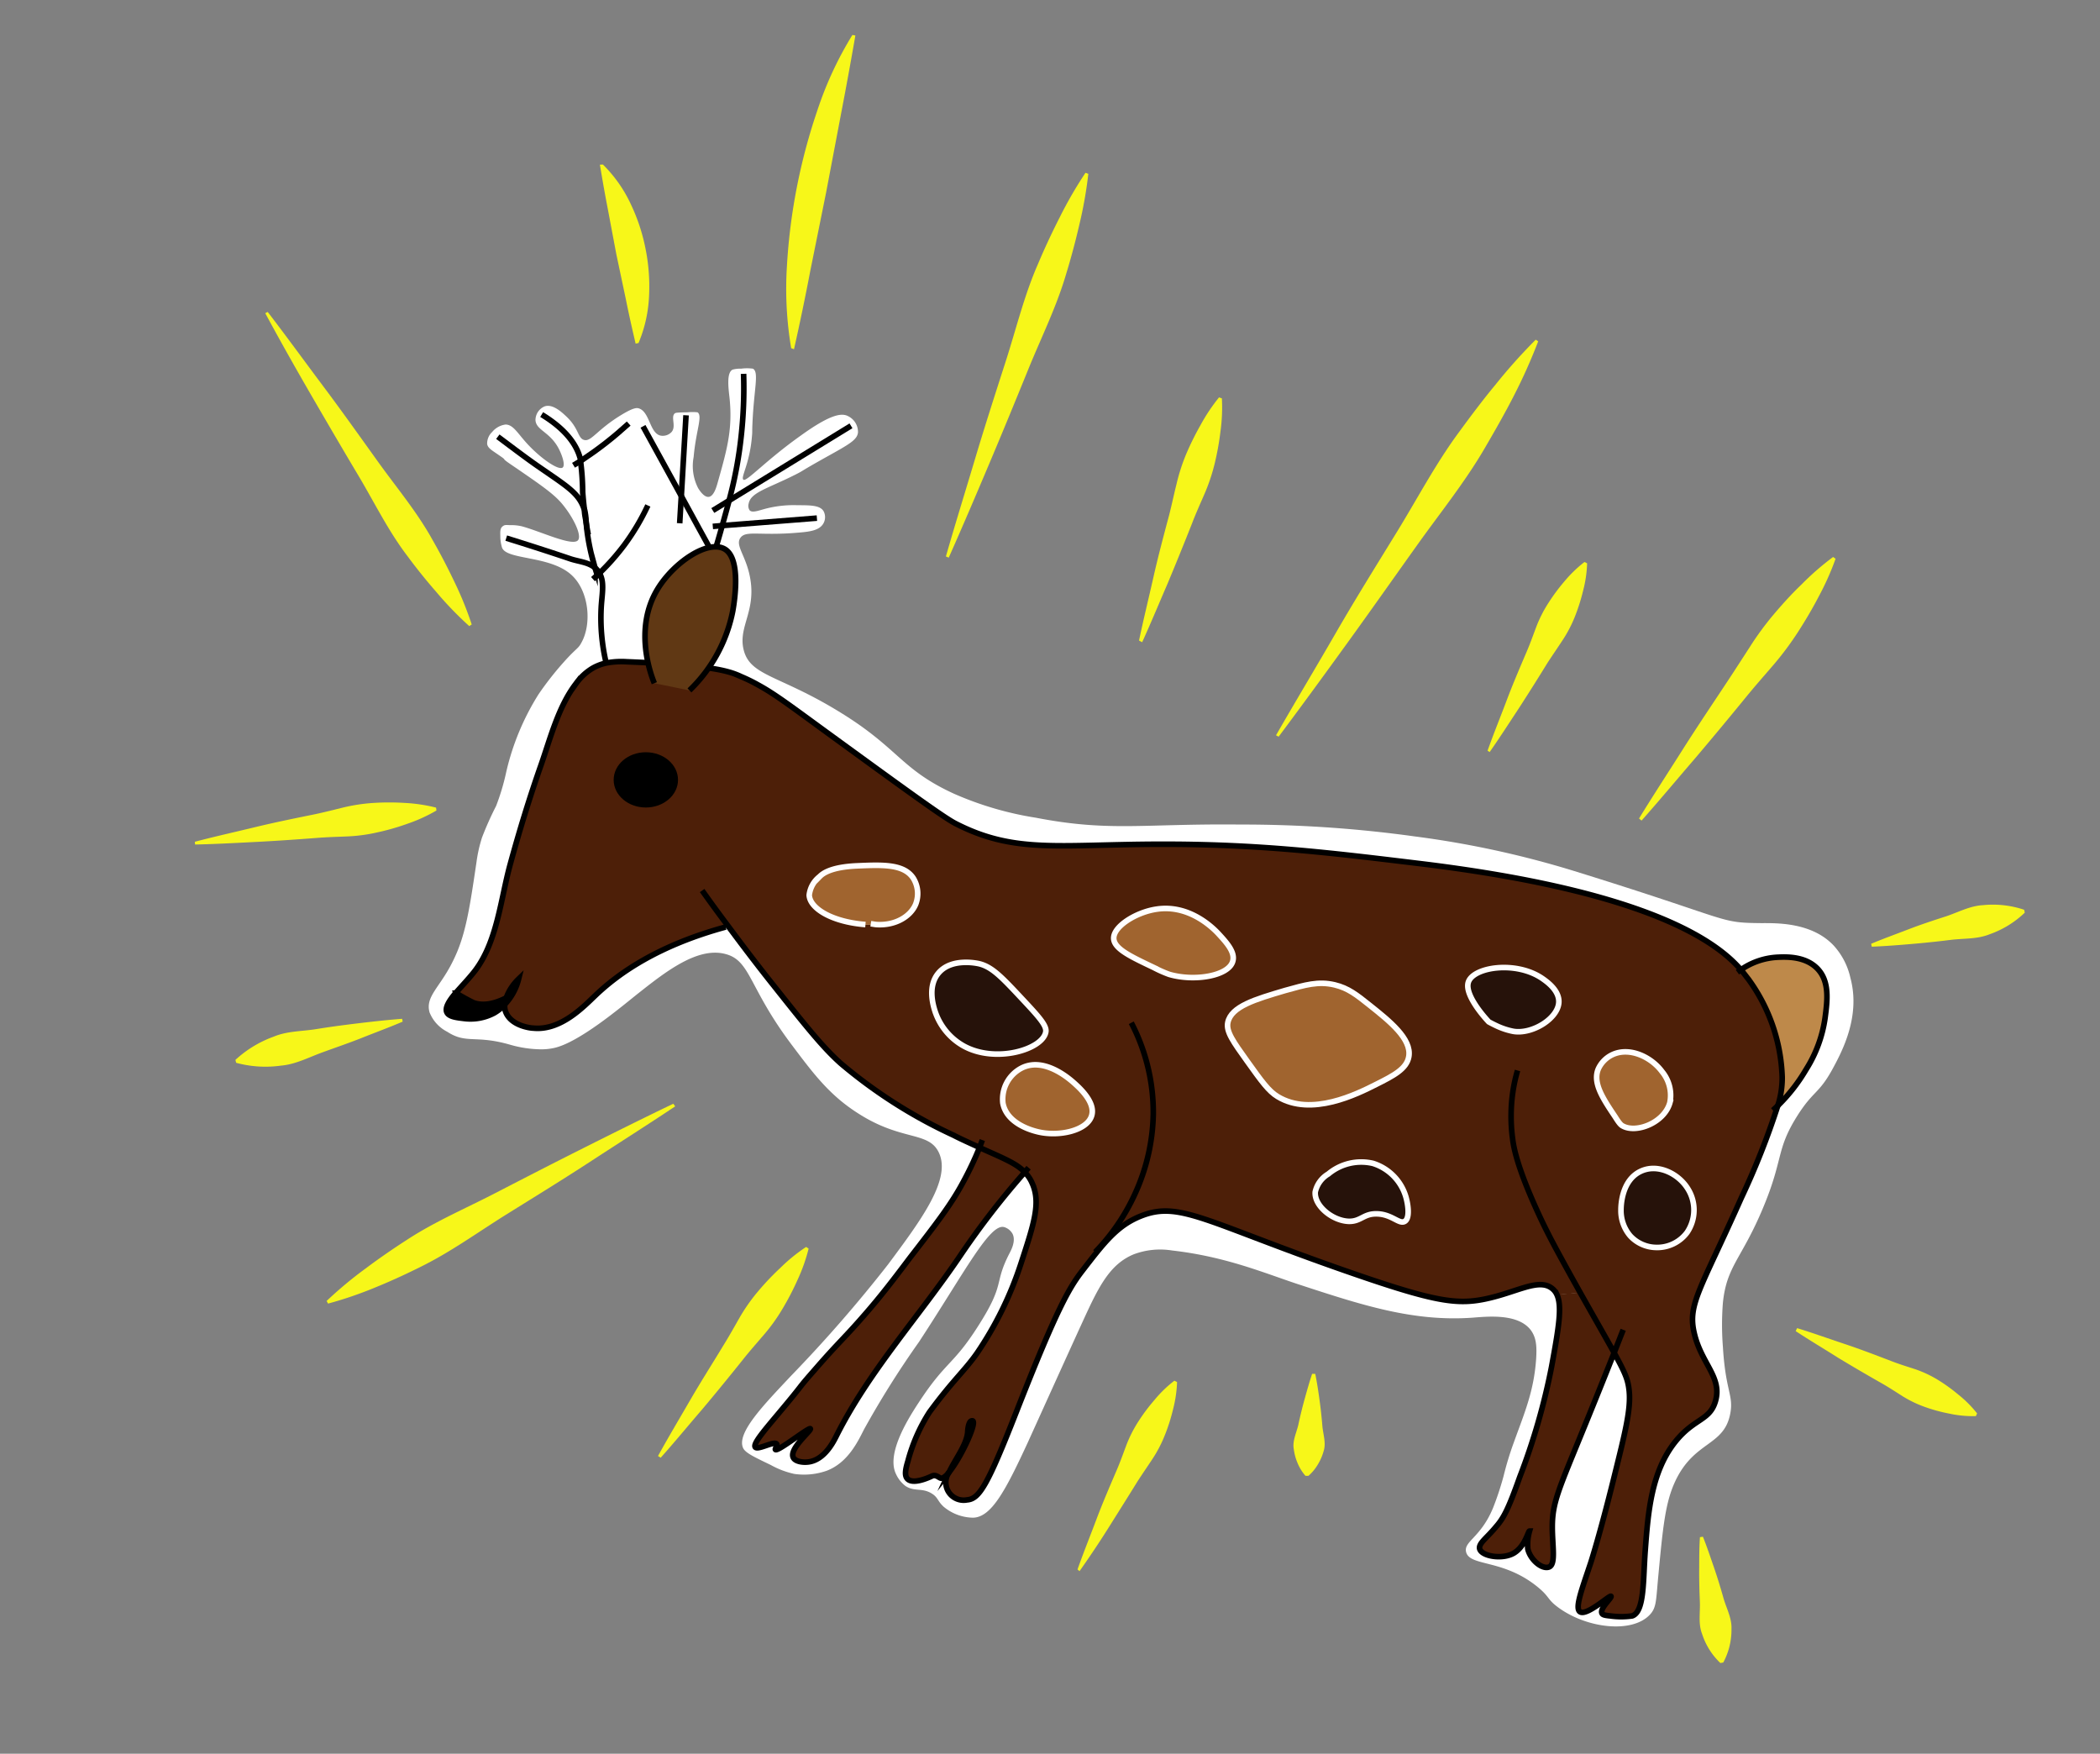<svg id="Capa_1" data-name="Capa 1" xmlns="http://www.w3.org/2000/svg" viewBox="0 0 281.62 235.17"><rect x="0" y="0" width="281.62" height="235.17" fill="#808080" stroke="none"/><defs><style>.cls-1{fill:#fff;}.cls-2{fill:#be894a;}.cls-3{fill:#4d1f08;}.cls-4{fill:#26120a;}.cls-5{fill:#a0642f;}.cls-6,.cls-7{fill:none;}.cls-6,.cls-8{stroke:#000;}.cls-6,.cls-7,.cls-8{stroke-miterlimit:10;stroke-width:0.75px;}.cls-7{stroke:#fff;}.cls-8{fill:#603814;}.cls-9{fill:#f7f719;}</style></defs><title>leyendas 2 del mapa</title><path class="cls-1" d="M60.71,128.94c1.71-3.38,2.24-6.9,3.19-13.33a19.16,19.16,0,0,1,.74-3.3,43,43,0,0,1,1.89-4.23,30.23,30.23,0,0,0,1.36-4.56,33.71,33.71,0,0,1,4.34-10.43,42.2,42.2,0,0,1,3.3-4.22c1.72-1.94,2-1.86,2.4-2.62,1.44-2.46,1.12-6.91-1.26-9.12-2.88-2.68-8.76-2-9.35-3.71a5.43,5.43,0,0,1-.22-1.25c0-.68-.09-1.23.25-1.54s.53-.21,1.11-.21a6.19,6.19,0,0,1,1.49.15c2.49.66,6.74,2.71,7.54,1.9.62-.63-.66-3.21-2.19-5-1.12-1.3-2.81-2.46-6.19-4.78C66.69,61.07,68.33,62,67,61.1c-1.06-.74-1.58-1-1.67-1.56A2.12,2.12,0,0,1,66,57.93a2.8,2.8,0,0,1,1.79-1c1,0,1.56,1.07,2.78,2.43,1.79,2,4.3,3.77,4.88,3.34.39-.3-.06-1.68-.56-2.61-1.2-2.22-3-2.39-3.08-3.76a2,2,0,0,1,1.24-1.84c1.06-.35,2.25.75,2.87,1.33,1.79,1.67,1.53,3,2.47,3.19s1.72-1.43,5-3.41c1.57-.95,2-.91,2.23-.85,1.54.41,1.48,3.39,3,3.67a1.61,1.61,0,0,0,1.46-.51c.63-.78-.17-2,.42-2.48.09-.07.19-.12,1.72-.14a6.2,6.2,0,0,1,1.32,0c.72.48-.21,2.45-.52,6a6.45,6.45,0,0,0,.61,4.18c.15.24.77,1.24,1.42,1.16s1-1.21,1.19-1.9c1.3-4.58,2-7.16,1.61-11.23-.14-1.3-.47-3.5.39-3.93a3.7,3.7,0,0,1,1.15-.13,5.86,5.86,0,0,1,1.58,0c.85.46.14,2.68-.06,7.28-.06,1.22,0,1.1-.07,1.8-.31,3.75-1.56,5.5-1.14,5.81s3-2.6,7.73-5.95c4.17-3,5.56-3,6.37-2.54A2.36,2.36,0,0,1,115.06,58c-.11,1-1.22,1.6-4.29,3.31-3.74,2.09-2.88,1.72-4.09,2.33-3.73,1.88-6,2.38-6.28,3.89a1.06,1.06,0,0,0,.13.9c.38.4,1.26,0,2.36-.27a15,15,0,0,1,4.09-.41c1.68,0,3,0,3.47.81a1.7,1.7,0,0,1,0,1.58c-.52,1-1.88,1.16-3.33,1.28-5.19.46-7-.31-7.78.64s.47,2.18,1.1,4.71c1.24,5-1.5,7.11-.72,10.34.85,3.53,4.68,3.39,12.57,8.18,8.28,5,8.37,7.81,15.65,11.15a44.28,44.28,0,0,0,11,3.22c9.87,1.91,14.33.77,27.36.91a168.13,168.13,0,0,1,23.48,1.6,128.66,128.66,0,0,1,21.09,4.56c21.9,6.78,19.4,7,25.31,7.06,2,0,6.76-.14,9.72,3a9.45,9.45,0,0,1,2.25,4.35c1.38,5.13-1.08,9.79-2.39,12.2-1.87,3.42-2.59,2.87-4.79,6.38-2.83,4.53-1.77,5.67-4.56,12.31-2.85,6.81-4.85,7.71-5.36,12.66a37.62,37.62,0,0,0,0,5.93c.35,5.89,1.43,6.47,1,8.86-.79,4.5-4.82,3.67-7.39,9.15-1.34,2.86-1.66,6.16-2.28,12.77-.31,3.22-.22,4.17-1.13,5.13-2.39,2.55-8.49,1.84-12.32-1-1.49-1.11-1.08-1.38-2.74-2.73-4.61-3.76-9.09-2.71-9.58-4.68-.35-1.44,2-1.92,3.65-6a40.28,40.28,0,0,0,1.38-4.19,42.21,42.21,0,0,1,1.36-4.47c1.39-3.88,2.69-6.8,3-11.18.12-1.84,0-2.9-.68-3.87-1.72-2.33-5.88-1.86-7.87-1.71-7.92.56-14.77-1.67-23.25-4.45-4.5-1.47-9.71-3.73-17-4.56a10.09,10.09,0,0,0-5.16.51c-3.21,1.33-4.68,4.3-6.75,8.81s-6.22,13.7-7.47,16.45c-3,6.49-4.88,10-7.33,10.06a6.27,6.27,0,0,1-3.93-1.46c-.86-.78-.74-1.25-1.62-1.79-1.31-.8-2.29-.2-3.51-1a4.2,4.2,0,0,1-1.28-1.62c-1.24-2.58,1.29-6.89,3-9.49,3.72-5.71,4.64-5,8.07-10.41,3.67-5.76,2-5.5,4.16-9.69.22-.42.89-1.66.4-2.62a1.92,1.92,0,0,0-1.09-.88c-1.93-.59-5.26,5.94-11.45,15.39a124.91,124.91,0,0,0-7.36,11.71c-.87,1.72-2.18,4.47-5,5.56a9.16,9.16,0,0,1-4.36.43,11.47,11.47,0,0,1-3.16-1.2c-2.23-1.07-3.34-1.6-3.68-2.22-1-2,2.67-5.76,6.42-9.75a186.14,186.14,0,0,0,13-14.93c4.46-6,8.57-11.5,6.76-15.08-1.42-2.8-5-1.42-10.86-5.22-3.74-2.39-5.88-5.22-8.72-9-5.92-7.81-5.58-11.44-9-12.32-3.77-1-8.12,2.46-11.72,5.3-2.1,1.66-8,6.69-11.4,7.33a7.81,7.81,0,0,1-1.77.15,15.52,15.52,0,0,1-4-.62c-4.65-1.34-5.83-.06-8.41-1.73a5,5,0,0,1-2.37-2.59C57,133.63,59,132.42,60.71,128.94Z"/><path class="cls-2" d="M243.76,129.93c1.6,1.72,1.3,4.24,1,6.51a17.53,17.53,0,0,1-2.57,7,23,23,0,0,1-3.84,4.89,12.1,12.1,0,0,0,.61-3.91,23.56,23.56,0,0,0-4.59-13.12c-.25-.35-.55-.77-1-1.26a9.45,9.45,0,0,1,5-1.69C239.58,128.31,242.15,128.22,243.76,129.93Z"/><path class="cls-3" d="M127.3,197.39c1.55-1.92,3.69-6.51,3.15-6.84a.24.24,0,0,0-.17,0c-.41.11-.49,1.26-.51,1.54C129.6,193.81,128.07,195.71,127.3,197.39Zm89.15-15.95c-.94-1.72-2.37-4.2-4.55-8.07l-3.12.26a2.16,2.16,0,0,0-.61-.79c-1.83-1.5-4.84.57-9.18,1.43-3.82.75-6.94.24-18.59-3.83-18.85-6.58-22.23-9.41-27.43-7.32-3.15,1.26-4.88,3.51-7.82,7.32-1.71,2.22-3.34,4.88-8.8,18.8-3.89,9.92-5,11.81-6.66,11.93a2.39,2.39,0,0,1-2.4-3.74c-.46.55-.87.86-1.13.79s-.6-.46-1.06-.33a.9.9,0,0,0-.21.09c-.63.29-2.48,1.06-3.19.34-.46-.47-.24-1.4.06-2.4a23,23,0,0,1,2.89-6.56c3.15-4.28,4.68-5.5,6.35-7.87a47.48,47.48,0,0,0,5.9-12c1.79-5.47,2.69-8.21,1.52-10.82a4.75,4.75,0,0,0-1-1.48c-1.12-1.2-2.92-1.88-6-3.28-1-.48-2.23-1-3.59-1.7a66.33,66.33,0,0,1-15.08-9.61c-2.36-2.11-4.57-4.86-8.86-10.27-2.4-3-4.5-5.79-6.28-8.19l-.28.2c-9,2.46-14.28,6.12-17.48,9.18-1.58,1.5-4.65,4.75-8.32,4.38-.37,0-3-.31-3.71-2.19a2,2,0,0,1-.11-1,7.65,7.65,0,0,0,1.85-3.4,6.73,6.73,0,0,0-1.64,2.48h0c-2.08,1.05-3.47,1-4.38.64a26.18,26.18,0,0,1-2.32-1.28c.76-.88,1.73-1.88,2.55-2.93,3-3.9,3.47-9.63,4.74-14.27s2.61-9,4.15-13.38c1.25-3.58,2.33-7.83,4.68-10.89a7.35,7.35,0,0,1,2.21-2.06,6.44,6.44,0,0,1,1.79-.7A10.73,10.73,0,0,1,84,88.74c2.72.11,4.92.23,6.72.37,5.64.45,7.36,1,8.71,1.64a22,22,0,0,1,2.24,1.1c2.37,1.29,4.58,3,10.22,7.1,9.77,7.11,14.65,10.66,16.24,11.48,7.9,4.06,13.75,2.82,27.22,2.78s23,1.14,35.25,2.62c30.89,3.77,39.77,10.62,42.87,14.22.42.49.72.91,1,1.26A23.56,23.56,0,0,1,239,144.43a12.1,12.1,0,0,1-.61,3.91,102.81,102.81,0,0,1-4.86,12.27c-5.5,12.37-7.23,14.27-6.33,18.14.94,4.12,3.81,5.95,2.84,9.18-.76,2.55-2.78,2.26-5.25,5.25-3.35,4.06-3.77,9.61-4.15,14.65-.31,4-.08,8.29-1.75,8.86a10.28,10.28,0,0,1-2.95,0c-.73-.07-1-.14-1.1-.33-.36-.66,1.36-2.11,1.2-2.3s-3.25,2.67-4.15,2.08c-.74-.48.28-3.1,1.43-6.56,0,0,1.23-3.77,3.16-11.59,1.49-6,2.24-9,2-11.48C218.29,185.06,218,184.27,216.45,181.44Zm9.79-16.16a5.36,5.36,0,0,0,.08-5.91c-1.22-2-3.89-3.32-6.14-2.37-2.77,1.17-2.8,4.9-2.8,5.25a5.21,5.21,0,0,0,1.24,3.52,4.83,4.83,0,0,0,3.43,1.55A5,5,0,0,0,226.24,165.28Zm-2.3-17.39a5,5,0,0,0-1.06-4.18c-1.4-1.9-4.25-3.31-6.56-2.3a3.9,3.9,0,0,0-2,2c-.73,1.85.62,3.9,2.3,6.4.62.93.85,1.12,1.06,1.24C219.46,152,223.19,150.57,223.94,147.89Zm-14.89-13.63c0-1.54-1.62-2.67-2.19-3.07-3.53-2.44-9.25-1.57-9.94.45-.64,1.85,2.73,5.35,2.73,5.35s.5.28,1.15.58a9.43,9.43,0,0,0,2.13.73C205.48,138.75,209.05,136.53,209.05,134.26Zm-20.12,7.43c.41-2.38-2.6-4.78-5.25-6.89-1.74-1.39-2.87-2.29-4.69-2.73-2.21-.52-3.94,0-6.67.76-4,1.18-7.2,2.13-7.66,4.27-.26,1.23.71,2.57,2.62,5.24s2.86,4,4.06,4.71c4.52,2.75,10.66-.35,13.22-1.64C186.87,144.25,188.65,143.34,188.93,141.69Zm-.54,22.09c.76-.5.43-2.37.11-3.4a6.69,6.69,0,0,0-4.37-4.37,6.89,6.89,0,0,0-6,1.42,3.74,3.74,0,0,0-1.75,2.41c-.13,1.85,2.31,3.85,4.49,3.94,1.69.05,2-1.1,3.93-1S187.66,164.24,188.39,163.78ZM165.32,128.9c.36-1.22-.9-2.57-1.85-3.61s-4.08-4-8.32-3.38c-2.79.39-5.93,2.36-5.79,4,.11,1.35,2.31,2.38,5.36,3.83a16.53,16.53,0,0,0,2.07.88C160.2,131.65,164.74,130.87,165.32,128.9Zm-18.91,20.66c.48-1.73-1.58-3.62-2.29-4.26-.49-.44-4-3.66-7.11-2.08a4.71,4.71,0,0,0-2.52,4.7c.47,2.77,3.91,3.66,4.59,3.83C141.94,152.49,145.85,151.63,146.41,149.56Zm-6.12-11.15c.19-.88-1-2.15-3.39-4.7-2.54-2.71-3.85-4.08-5.57-4.48-.28-.06-3.75-.82-5.47,1.31-1.41,1.73-.69,4.2-.44,5a8.3,8.3,0,0,0,3.82,4.69C133.53,142.63,139.79,140.74,140.29,138.41ZM122.8,121.25a3.92,3.92,0,0,0-.33-3.5c-1.27-1.9-4.09-1.79-7.54-1.64s-4.58,1-5,1.43a3.69,3.69,0,0,0-1.41,2.5c.1,1.8,3.08,3.59,7.54,3.94h1.39C119.93,124.19,122.09,123,122.8,121.25ZM90.54,104.58c0-1.84-1.76-3.33-3.93-3.33s-3.94,1.49-3.94,3.33,1.77,3.33,3.94,3.33S90.54,106.41,90.54,104.58Z"/><path class="cls-4" d="M226.32,159.37a5.36,5.36,0,0,1-.08,5.91,5,5,0,0,1-4.19,2,4.83,4.83,0,0,1-3.43-1.55,5.21,5.21,0,0,1-1.24-3.52c0-.35,0-4.08,2.8-5.25C222.43,156.05,225.1,157.42,226.32,159.37Z"/><path class="cls-5" d="M222.88,143.71a5,5,0,0,1,1.06,4.18c-.75,2.68-4.48,4.14-6.31,3.13-.21-.12-.44-.31-1.06-1.24-1.68-2.5-3-4.55-2.3-6.4a3.9,3.9,0,0,1,2-2C218.63,140.4,221.48,141.81,222.88,143.71Z"/><path class="cls-3" d="M216.45,181.44c-1.76,4.42-3.16,7.88-4.12,10.22-3.34,8.17-4.16,9.85-4.16,13.11,0,2.52.5,5-.43,5.36s-2.49-.93-2.85-2.4a6.48,6.48,0,0,1,.23-2.42c-.19,0-.59,2.05-2.09,2.95s-4.27.46-4.59-.53c-.22-.75.92-1.45,2.19-3,1-1.14,1.64-2.33,3.18-6.67a87.78,87.78,0,0,0,4.26-14.76c.94-5.12,1.46-8.11.71-9.71l3.12-.26C214.08,177.24,215.51,179.72,216.45,181.44Z"/><path class="cls-4" d="M206.86,131.19c.57.4,2.19,1.53,2.19,3.07,0,2.27-3.57,4.49-6.12,4a9.43,9.43,0,0,1-2.13-.73c-.65-.3-1.15-.58-1.15-.58s-3.37-3.5-2.73-5.35C197.61,129.62,203.33,128.75,206.86,131.19Z"/><path class="cls-5" d="M183.68,134.8c2.65,2.11,5.66,4.51,5.25,6.89-.28,1.65-2.06,2.56-4.37,3.72-2.56,1.29-8.7,4.39-13.22,1.64-1.2-.72-2.14-2-4.06-4.71s-2.88-4-2.62-5.24c.46-2.14,3.67-3.09,7.66-4.27,2.73-.8,4.46-1.28,6.67-.76C180.81,132.51,181.94,133.41,183.68,134.8Z"/><path class="cls-4" d="M188.5,160.38c.32,1,.65,2.9-.11,3.4s-1.63-.88-3.61-1-2.24,1-3.93,1c-2.18-.09-4.62-2.09-4.49-3.94a3.74,3.74,0,0,1,1.75-2.41,6.89,6.89,0,0,1,6-1.42A6.69,6.69,0,0,1,188.5,160.38Z"/><path class="cls-5" d="M163.47,125.29c.95,1,2.21,2.39,1.85,3.61-.58,2-5.12,2.75-8.53,1.76a16.53,16.53,0,0,1-2.07-.88c-3.05-1.45-5.25-2.48-5.36-3.83-.14-1.68,3-3.65,5.79-4C159.39,121.3,162.56,124.32,163.47,125.29Z"/><path class="cls-5" d="M144.12,145.3c.71.64,2.77,2.53,2.29,4.26-.56,2.07-4.47,2.93-7.33,2.19-.68-.17-4.12-1.06-4.59-3.83a4.71,4.71,0,0,1,2.52-4.7C140.1,141.64,143.63,144.86,144.12,145.3Z"/><path class="cls-4" d="M136.9,133.71c2.39,2.55,3.58,3.82,3.39,4.7-.5,2.33-6.76,4.22-11,1.86a8.3,8.3,0,0,1-3.82-4.69c-.25-.84-1-3.31.44-5,1.72-2.13,5.19-1.37,5.47-1.31C133.05,129.63,134.36,131,136.9,133.71Z"/><path class="cls-3" d="M131.41,153.88c3.12,1.4,4.92,2.08,6,3.28a110.22,110.22,0,0,0-8.69,11.24c-5.46,8.07-12.18,15.4-16.57,24.1-.38.76-1.54,3.14-3.61,3.52-.8.15-1.93,0-2.2-.57-.58-1.18,2.49-3.64,2.29-3.86s-4.38,3.12-4.68,2.79c-.09-.1.31-.52.17-.73-.3-.47-2.51.84-2.87.41s1.28-2.32,3.12-4.52c3.78-4.5,2.25-2.89,4.67-5.65,3-3.46,3.83-4.16,5.9-6.48,2.39-2.68,4-4.68,7-8.68,3.72-4.81,5.61-7.26,7.21-10.26A46,46,0,0,0,131.41,153.88Z"/><path class="cls-5" d="M117.41,124H116c-4.46-.35-7.44-2.14-7.54-3.94a3.69,3.69,0,0,1,1.41-2.5c.46-.41,1.59-1.29,5-1.43s6.27-.26,7.54,1.64a3.92,3.92,0,0,1,.33,3.5C122.09,123,119.93,124.19,117.41,124Z"/><ellipse cx="86.61" cy="104.58" rx="3.94" ry="3.33"/><path d="M61.13,133.18s0,0,0,0a26.18,26.18,0,0,0,2.32,1.28c.91.33,2.3.41,4.38-.64h0a4.36,4.36,0,0,0-.21.92,5.65,5.65,0,0,1-1.48,1.19,6.78,6.78,0,0,1-4,.71c-1-.12-2-.23-2.29-.82S60.21,134.24,61.13,133.18Z"/><path class="cls-6" d="M97.32,124.31c-9,2.46-14.28,6.12-17.48,9.18-1.58,1.5-4.65,4.75-8.32,4.38-.37,0-3-.31-3.71-2.19a2,2,0,0,1-.11-1,4.36,4.36,0,0,1,.21-.92,6.73,6.73,0,0,1,1.64-2.48,7.65,7.65,0,0,1-1.85,3.4,5.65,5.65,0,0,1-1.48,1.19,6.78,6.78,0,0,1-4,.71c-1-.12-2-.23-2.29-.82s.27-1.55,1.19-2.61c0,0,0,0,0,0,.76-.88,1.73-1.88,2.55-2.93,3-3.9,3.47-9.63,4.74-14.27s2.61-9,4.15-13.38c1.25-3.58,2.33-7.83,4.68-10.89a7.35,7.35,0,0,1,2.21-2.06,6.44,6.44,0,0,1,1.79-.7A10.73,10.73,0,0,1,84,88.74c2.72.11,4.92.23,6.72.37,5.64.45,7.36,1,8.71,1.64a22,22,0,0,1,2.24,1.1c2.37,1.29,4.58,3,10.22,7.1,9.77,7.11,14.65,10.66,16.24,11.48,7.9,4.06,13.75,2.82,27.22,2.78s23,1.14,35.25,2.62c30.89,3.77,39.77,10.62,42.87,14.22.42.49.72.91,1,1.26A23.56,23.56,0,0,1,239,144.43a12.1,12.1,0,0,1-.61,3.91,102.81,102.81,0,0,1-4.86,12.27c-5.5,12.37-7.23,14.27-6.33,18.14.94,4.12,3.81,5.95,2.84,9.18-.76,2.55-2.78,2.26-5.25,5.25-3.35,4.06-3.77,9.61-4.15,14.65-.31,4-.08,8.29-1.75,8.86a10.28,10.28,0,0,1-2.95,0c-.73-.07-1-.14-1.1-.33-.36-.66,1.36-2.11,1.2-2.3s-3.25,2.67-4.15,2.08c-.74-.48.28-3.1,1.43-6.56,0,0,1.23-3.77,3.16-11.59,1.49-6,2.24-9,2-11.48-.16-1.45-.44-2.24-2-5.07-.94-1.72-2.37-4.2-4.55-8.07l-1.21-2.17c-2-3.63-3.21-5.81-4.59-8.85-2.73-6-3.15-8.58-3.28-9.62a22.34,22.34,0,0,1-.2-3.47,21.65,21.65,0,0,1,.86-5.71"/><path class="cls-6" d="M127.29,197.43c-.46.55-.87.86-1.13.79s-.6-.46-1.06-.33a.9.9,0,0,0-.21.09c-.63.29-2.48,1.06-3.19.34-.46-.47-.24-1.4.06-2.4a23,23,0,0,1,2.89-6.56c3.15-4.28,4.68-5.5,6.35-7.87a47.48,47.48,0,0,0,5.9-12c1.79-5.47,2.69-8.21,1.52-10.82a4.75,4.75,0,0,0-1-1.48c-1.12-1.2-2.92-1.88-6-3.28-1-.48-2.23-1-3.59-1.7a66.33,66.33,0,0,1-15.08-9.61c-2.36-2.11-4.57-4.86-8.86-10.27-2.4-3-4.5-5.79-6.28-8.19-1.34-1.78-2.49-3.37-3.45-4.72"/><path class="cls-6" d="M127.3,197.39c.77-1.68,2.3-3.58,2.47-5.31,0-.28.1-1.43.51-1.54a.24.24,0,0,1,.17,0C131,190.88,128.85,195.47,127.3,197.39Z"/><path class="cls-6" d="M127.3,197.39s0,0,0,0"/><path class="cls-6" d="M217.68,178.32c-.43,1.08-.83,2.12-1.23,3.12-1.76,4.42-3.16,7.88-4.12,10.22-3.34,8.17-4.16,9.85-4.16,13.11,0,2.52.5,5-.43,5.36s-2.49-.93-2.85-2.4a6.48,6.48,0,0,1,.23-2.42c-.19,0-.59,2.05-2.09,2.95s-4.27.46-4.59-.53c-.22-.75.92-1.45,2.19-3,1-1.14,1.64-2.33,3.18-6.67a87.78,87.78,0,0,0,4.26-14.76c.94-5.12,1.46-8.11.71-9.71a2.16,2.16,0,0,0-.61-.79c-1.83-1.5-4.84.57-9.18,1.43-3.82.75-6.94.24-18.59-3.83-18.85-6.58-22.23-9.41-27.43-7.32-3.15,1.26-4.88,3.51-7.82,7.32-1.71,2.22-3.34,4.88-8.8,18.8-3.89,9.92-5,11.81-6.66,11.93a2.39,2.39,0,0,1-2.4-3.74"/><path class="cls-6" d="M137.94,156.59c-.17.2-.34.38-.49.57a110.22,110.22,0,0,0-8.69,11.24c-5.46,8.07-12.18,15.4-16.57,24.1-.38.76-1.54,3.14-3.61,3.52-.8.15-1.93,0-2.2-.57-.58-1.18,2.49-3.64,2.29-3.86s-4.38,3.12-4.68,2.79c-.09-.1.31-.52.17-.73-.3-.47-2.51.84-2.87.41s1.28-2.32,3.12-4.52c3.78-4.5,2.25-2.89,4.67-5.65,3-3.46,3.83-4.16,5.9-6.48,2.39-2.68,4-4.68,7-8.68,3.72-4.81,5.61-7.26,7.21-10.26a46,46,0,0,0,2.17-4.59c.14-.36.26-.69.38-1"/><path class="cls-6" d="M151.71,137.15a26,26,0,0,1,2.95,12.23,26.76,26.76,0,0,1-2.46,10.73,27.5,27.5,0,0,1-5.33,7.79"/><path class="cls-6" d="M233,130.38c.12-.09.27-.21.45-.33a9.45,9.45,0,0,1,5-1.69c1.13-.05,3.7-.14,5.31,1.57s1.3,4.24,1,6.51a17.53,17.53,0,0,1-2.57,7,23,23,0,0,1-3.84,4.89c-.19.18-.39.38-.6.56"/><ellipse class="cls-6" cx="86.61" cy="104.58" rx="3.94" ry="3.33"/><path class="cls-6" d="M61.25,133.39a.52.52,0,0,1-.12-.21s0,0,0,0,0,0,.05,0a26.18,26.18,0,0,0,2.32,1.28c.91.33,2.3.41,4.38-.64"/><path class="cls-6" d="M67.89,72.16c2.15.67,5.11,1.6,8.66,2.8,1.11.36,2.36.43,3.24,1.18a2.47,2.47,0,0,1,.39.4c.08.11.14.21.21.32.67,1.15.38,2.56.25,4.33a26.3,26.3,0,0,0,.65,7.72"/><path class="cls-6" d="M79.52,77.66c.19-.17.38-.34.58-.54l.29-.26a31.92,31.92,0,0,0,3.33-3.77,30.58,30.58,0,0,0,3.16-5.31"/><path class="cls-6" d="M78.59,69.84a6.71,6.71,0,0,0-.18-1.38c0-.09-.07-.19-.11-.3-.74-2.1-2.35-3-6.23-5.69-1.22-.84-3-2.18-5.31-3.91"/><path class="cls-6" d="M80.26,77.55c-.05-.13-.11-.27-.16-.43s-.21-.63-.31-1a29.84,29.84,0,0,1-1-4.45c-.12-.83-.16-1.39-.19-1.81"/><path class="cls-6" d="M72.64,55.59c3.63,2.21,4.81,4.42,5.2,6a.44.44,0,0,1,0,.15,33.12,33.12,0,0,1,.3,4.27q.1,1.31.24,2.4c0,.5.12,1,.18,1.38v0c.12.75.22,1.39.33,1.91"/><path class="cls-6" d="M76.91,62.39l1-.6c1.06-.71,2.19-1.5,3.33-2.39s2.14-1.76,3.07-2.6"/><path class="cls-6" d="M90.16,90.5c.19-.47.36-.93.53-1.39,2.16-5.68,3.8-10.62,5-14.57l0-.07c.45-1.46.83-2.78,1.17-4s.66-2.36.92-3.38a55.43,55.43,0,0,0,1.61-8.54,59,59,0,0,0,.33-8.42"/><path class="cls-6" d="M86.23,57.17c1.7,3.11,3.41,6.2,5.11,9.3,1.46,2.67,2.91,5.34,4.38,8l.62,1.13"/><path class="cls-6" d="M92,55.69q-.31,5.37-.63,10.78c-.08,1.23-.14,2.46-.22,3.7"/><path class="cls-6" d="M95.59,68.46c.74-.46,1.49-.9,2.22-1.36l16.31-10"/><path class="cls-6" d="M95.59,70.59l1.3-.11,12.66-1"/><path class="cls-7" d="M116.78,123.87l.63.1c2.52.22,4.68-1,5.39-2.72a3.92,3.92,0,0,0-.33-3.5c-1.27-1.9-4.09-1.79-7.54-1.64s-4.58,1-5,1.43a3.69,3.69,0,0,0-1.41,2.5c.1,1.8,3.08,3.59,7.54,3.94"/><path class="cls-7" d="M129.24,140.27c4.29,2.36,10.55.47,11-1.86.19-.88-1-2.15-3.39-4.7-2.54-2.71-3.85-4.08-5.57-4.48-.28-.06-3.75-.82-5.47,1.31-1.41,1.73-.69,4.2-.44,5A8.3,8.3,0,0,0,129.24,140.27Z"/><path class="cls-7" d="M139.08,151.75c2.86.74,6.77-.12,7.33-2.19.48-1.73-1.58-3.62-2.29-4.26-.49-.44-4-3.66-7.11-2.08a4.71,4.71,0,0,0-2.52,4.7C135,150.69,138.4,151.58,139.08,151.75Z"/><path class="cls-7" d="M156.79,130.66c3.41,1,8,.21,8.53-1.76.36-1.22-.9-2.57-1.85-3.61s-4.08-4-8.32-3.38c-2.79.39-5.93,2.36-5.79,4,.11,1.35,2.31,2.38,5.36,3.83A16.53,16.53,0,0,0,156.79,130.66Z"/><path class="cls-7" d="M171.34,147.05c4.52,2.75,10.66-.35,13.22-1.64,2.31-1.16,4.09-2.07,4.37-3.72.41-2.38-2.6-4.78-5.25-6.89-1.74-1.39-2.87-2.29-4.69-2.73-2.21-.52-3.94,0-6.67.76-4,1.18-7.2,2.13-7.66,4.27-.26,1.23.71,2.57,2.62,5.24S170.14,146.33,171.34,147.05Z"/><path class="cls-7" d="M202.93,138.3c2.55.45,6.12-1.77,6.12-4,0-1.54-1.62-2.67-2.19-3.07-3.53-2.44-9.25-1.57-9.94.45-.64,1.85,2.73,5.35,2.73,5.35s.5.28,1.15.58A9.43,9.43,0,0,0,202.93,138.3Z"/><path class="cls-7" d="M180.85,163.78c1.69.05,2-1.1,3.93-1s2.88,1.44,3.61,1,.43-2.37.11-3.4a6.69,6.69,0,0,0-4.37-4.37,6.89,6.89,0,0,0-6,1.42,3.74,3.74,0,0,0-1.75,2.41C176.23,161.69,178.67,163.69,180.85,163.78Z"/><path class="cls-7" d="M217.63,151c1.83,1,5.56-.45,6.31-3.13a5,5,0,0,0-1.06-4.18c-1.4-1.9-4.25-3.31-6.56-2.3a3.9,3.9,0,0,0-2,2c-.73,1.85.62,3.9,2.3,6.4C217.19,150.71,217.42,150.9,217.63,151Z"/><path class="cls-7" d="M217.38,162.25c0-.35,0-4.08,2.8-5.25,2.25-.95,4.92.42,6.14,2.37a5.36,5.36,0,0,1-.08,5.91,5,5,0,0,1-4.19,2,4.83,4.83,0,0,1-3.43-1.55A5.21,5.21,0,0,1,217.38,162.25Z"/><path class="cls-8" d="M87.75,91.62c-.41-1-2.83-7.21.42-12.6,2.16-3.58,6.75-6.68,9-5.4s1.33,7,1.1,8.3a20.14,20.14,0,0,1-5.81,10.66"/><path class="cls-9" d="M80.85,22.06a18.35,18.35,0,0,1,3.81,5.46,25.1,25.1,0,0,1,1.91,5.84,25.52,25.52,0,0,1,.48,6.13A18.31,18.31,0,0,1,85.63,46l-.39.08c-.47-2-.92-4-1.32-6l-1.27-6-1.13-6c-.39-2-.74-4-1.07-6Z"/><path class="cls-9" d="M106.1,46.69a48,48,0,0,1-.57-11,78.7,78.7,0,0,1,4.12-21,47.81,47.81,0,0,1,4.66-10l.4.07q-.92,5.29-1.93,10.55l-2,10.53-2.12,10.5q-1,5.25-2.18,10.49Z"/><path class="cls-9" d="M126.85,74.62c1.26-4.4,2.62-8.76,3.93-13.15s2.71-8.72,4.11-13.07,2.47-8.82,4.31-13c.88-2.1,1.86-4.18,2.9-6.23a55.07,55.07,0,0,1,3.47-6l.38.14a56.82,56.82,0,0,1-1.21,6.84c-.52,2.24-1.11,4.46-1.78,6.64-1.29,4.39-3.34,8.5-5.06,12.73s-3.46,8.46-5.24,12.67-3.57,8.41-5.43,12.59Z"/><path class="cls-9" d="M152.75,85.9c.59-2.82,1.28-5.61,1.91-8.41s1.37-5.58,2.11-8.35c.36-1.39.65-2.8,1-4.2a25.66,25.66,0,0,1,1.32-4.09A37.73,37.73,0,0,1,161,57a24,24,0,0,1,2.48-3.71l.38.13a23.33,23.33,0,0,1-.19,4.45,37.36,37.36,0,0,1-.77,4.27,25.25,25.25,0,0,1-1.36,4.07c-.57,1.32-1.17,2.63-1.69,4q-1.58,4-3.25,8c-1.14,2.64-2.24,5.29-3.43,7.91Z"/><path class="cls-9" d="M88.24,195.25c1.39-2.52,2.87-5,4.3-7.47s3-4.93,4.47-7.36c.76-1.22,1.46-2.48,2.17-3.72a23.93,23.93,0,0,1,2.47-3.52,35.17,35.17,0,0,1,3-3.16,22.81,22.81,0,0,1,3.46-2.81l.33.23a23.44,23.44,0,0,1-1.49,4.2,36.87,36.87,0,0,1-2,3.85,24.4,24.4,0,0,1-2.5,3.49c-.93,1.09-1.89,2.17-2.78,3.29q-2.68,3.36-5.45,6.66c-1.88,2.18-3.7,4.4-5.62,6.55Z"/><path class="cls-9" d="M171.12,98.6c2.64-4.59,5.37-9.13,8-13.69s5.45-9.08,8.22-13.59,5.23-9.21,8.39-13.47c1.56-2.13,3.15-4.25,4.85-6.3a73.5,73.5,0,0,1,5.37-6l.33.22A73,73,0,0,1,203,53.1c-1.21,2.37-2.53,4.67-3.86,6.95-2.66,4.58-6,8.71-9.06,13s-6.12,8.64-9.22,12.93-6.22,8.57-9.39,12.81Z"/><path class="cls-9" d="M199.49,100.67c.8-2.26,1.7-4.46,2.54-6.69s1.78-4.42,2.71-6.6c.47-1.1.87-2.22,1.29-3.34a17.18,17.18,0,0,1,1.61-3.17,25.87,25.87,0,0,1,2.15-2.9,17.19,17.19,0,0,1,2.7-2.61l.35.18a16.44,16.44,0,0,1-.55,3.72,25.86,25.86,0,0,1-1.09,3.43,17.27,17.27,0,0,1-1.65,3.16c-.66,1-1.34,2-2,3q-1.84,3-3.78,6c-1.32,2-2.6,4-4,6Z"/><path class="cls-9" d="M144.5,210.46c.8-2.26,1.69-4.47,2.53-6.7s1.78-4.41,2.72-6.6c.47-1.09.87-2.22,1.29-3.34a17.13,17.13,0,0,1,1.6-3.17,24.68,24.68,0,0,1,2.16-2.89,16.28,16.28,0,0,1,2.69-2.61l.36.18a16.93,16.93,0,0,1-.55,3.71,24.63,24.63,0,0,1-1.1,3.44,17.44,17.44,0,0,1-1.64,3.15c-.66,1-1.35,2-2,3-1.23,2-2.5,4-3.79,6.06s-2.59,4-4,6Z"/><path class="cls-9" d="M219.8,109.76c1.91-3.11,3.91-6.17,5.86-9.25s4-6.11,6-9.14c1-1.51,2-3.07,3-4.61a39.77,39.77,0,0,1,3.23-4.4c1.18-1.39,2.41-2.75,3.72-4a36.41,36.41,0,0,1,4.22-3.67l.33.24a36.75,36.75,0,0,1-2.28,5.1c-.85,1.64-1.79,3.21-2.78,4.75a41,41,0,0,1-3.26,4.37c-1.19,1.39-2.4,2.75-3.56,4.17q-3.45,4.23-7,8.42c-2.38,2.76-4.71,5.56-7.14,8.3Z"/><path class="cls-9" d="M250.93,126.56c1.64-.69,3.3-1.28,4.95-1.92s3.33-1.19,5-1.73,3.27-1.44,5.05-1.53a13.09,13.09,0,0,1,5.52.62l.08.39a13.07,13.07,0,0,1-4.73,2.9c-1.65.67-3.48.53-5.22.75s-3.5.4-5.26.55-3.53.29-5.31.36Z"/><path class="cls-9" d="M90.55,148.36c-3.72,2.48-7.49,4.87-11.23,7.31S71.78,160.45,68,162.8s-7.41,5-11.43,7c-2,1-4,1.93-6.11,2.79A52.24,52.24,0,0,1,44,174.81l-.2-.35a53.24,53.24,0,0,1,5.22-4.35c1.8-1.35,3.64-2.62,5.52-3.83,3.73-2.45,7.86-4.21,11.83-6.26s7.93-4.09,11.92-6.09,8-4,12-5.92Z"/><path class="cls-9" d="M54,137c-1.79.77-3.6,1.43-5.4,2.15s-3.62,1.33-5.44,2-3.56,1.59-5.49,1.75a15,15,0,0,1-6-.38l-.1-.39A15.16,15.16,0,0,1,36.74,139c1.79-.75,3.78-.69,5.68-1s3.81-.56,5.73-.79,3.84-.44,5.78-.59Z"/><path class="cls-9" d="M26.13,112.88c2.65-.7,5.32-1.29,8-1.94s5.34-1.19,8-1.73c1.34-.28,2.67-.62,4-.95a23.85,23.85,0,0,1,4-.59,33.5,33.5,0,0,1,4.13,0,21.65,21.65,0,0,1,4.22.63l.05.39a21.67,21.67,0,0,1-3.88,1.77,31.8,31.8,0,0,1-4,1.15,22.16,22.16,0,0,1-4,.55c-1.37.06-2.74.09-4.1.2-2.72.21-5.45.4-8.18.54s-5.46.29-8.21.35Z"/><path class="cls-9" d="M35.9,41.83c2.55,3.32,5,6.7,7.51,10.05S48.33,58.63,50.75,62s5.14,6.61,7.18,10.27q1.56,2.72,2.92,5.57a46.43,46.43,0,0,1,2.41,5.9l-.33.22a46.67,46.67,0,0,1-4.43-4.59Q56.43,77,54.58,74.49c-2.53-3.33-4.37-7.11-6.51-10.7S43.82,56.59,41.74,53,37.58,45.72,35.57,42Z"/><path class="cls-9" d="M176.38,184.23c.24,1.16.41,2.31.57,3.47s.29,2.31.38,3.46.54,2.33.17,3.45a6.87,6.87,0,0,1-.71,1.67,6.35,6.35,0,0,1-1.32,1.63l-.4,0a6.19,6.19,0,0,1-1.09-1.79,6.8,6.8,0,0,1-.47-1.75c-.23-1.16.38-2.27.62-3.39s.52-2.26.83-3.38.63-2.25,1-3.37Z"/><path class="cls-9" d="M228.37,206.07c.54,1.35,1,2.73,1.47,4.09s.89,2.74,1.28,4.12,1.14,2.7,1.08,4.15a9.27,9.27,0,0,1-1.1,4.51l-.39.07a9.3,9.3,0,0,1-2.46-3.93c-.53-1.36-.23-2.85-.29-4.29s-.1-2.87-.09-4.31,0-2.89.1-4.35Z"/><path class="cls-9" d="M241,178.1c2.15.66,4.26,1.42,6.39,2.13s4.21,1.51,6.3,2.31c1,.39,2.11.73,3.18,1.08a15.45,15.45,0,0,1,3,1.41,23.25,23.25,0,0,1,2.77,2,15.23,15.23,0,0,1,2.5,2.51l-.17.36a15,15,0,0,1-3.53-.33,22,22,0,0,1-3.28-.89,15.41,15.41,0,0,1-3-1.44c-.95-.6-1.89-1.22-2.86-1.77q-2.91-1.65-5.79-3.39c-1.89-1.2-3.82-2.34-5.7-3.58Z"/></svg>